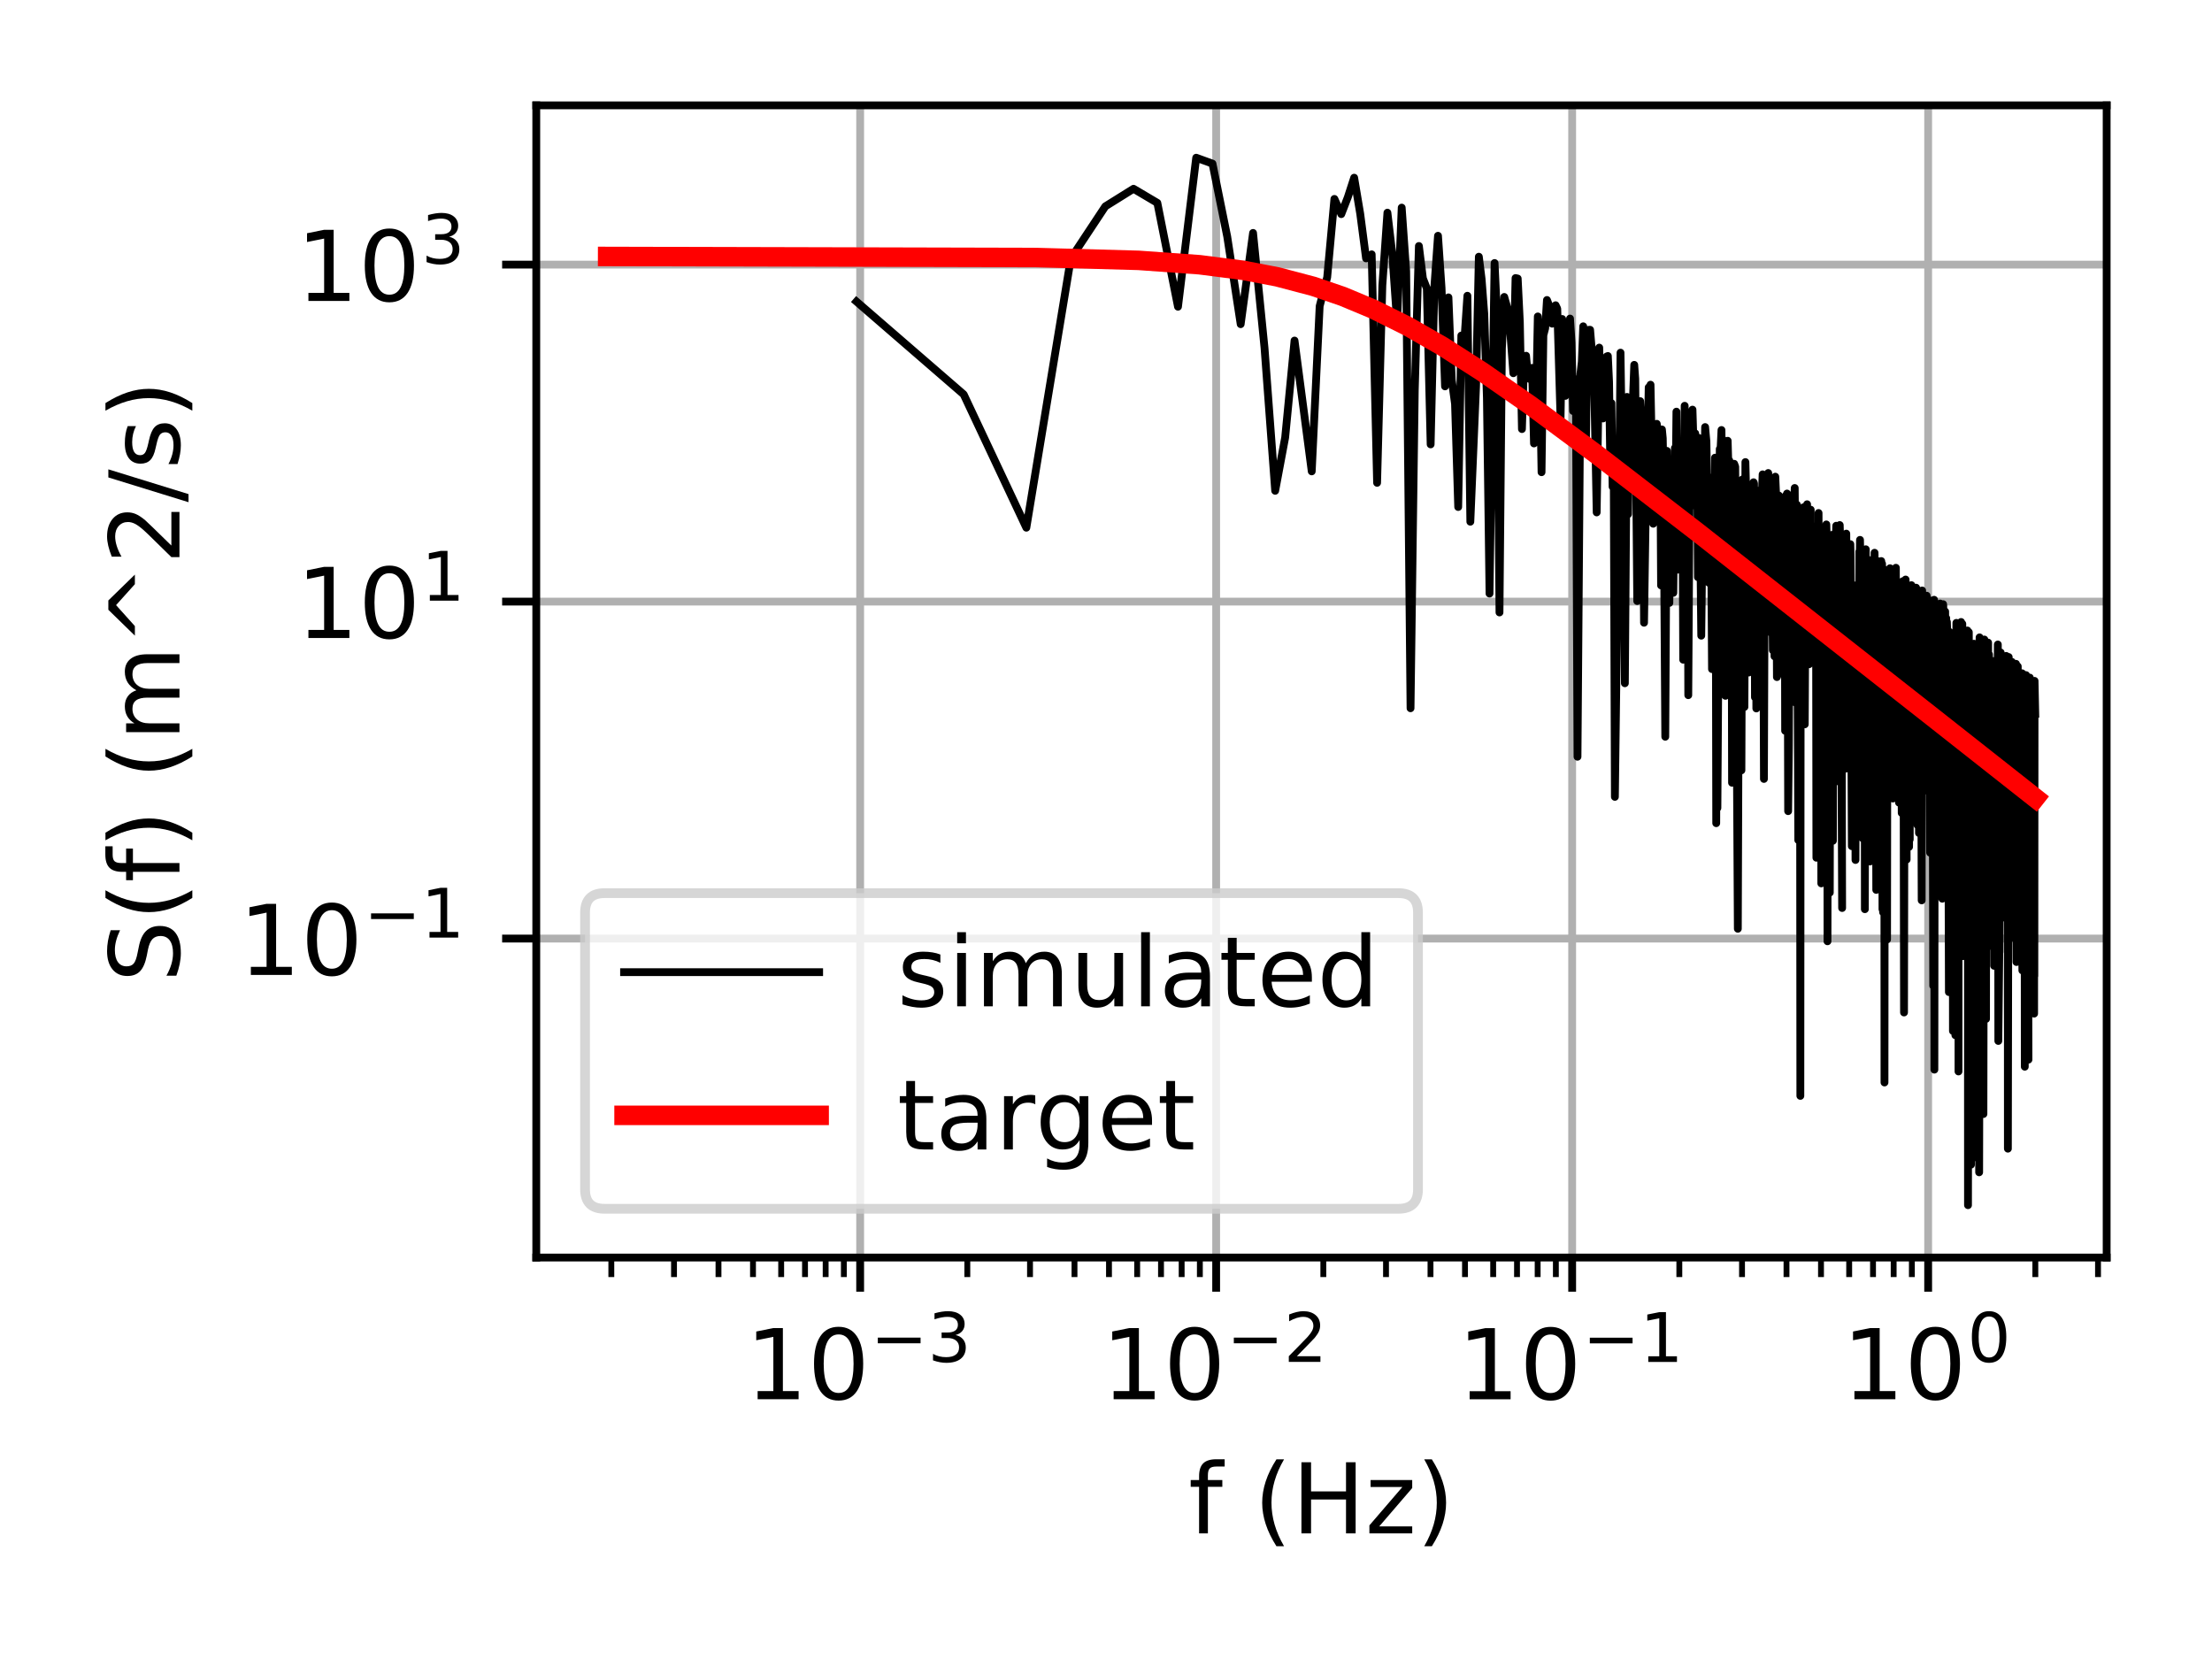 <?xml version="1.0" encoding="utf-8" standalone="no"?>
<!DOCTYPE svg PUBLIC "-//W3C//DTD SVG 1.1//EN"
  "http://www.w3.org/Graphics/SVG/1.1/DTD/svg11.dtd">
<!-- Created with matplotlib (https://matplotlib.org/) -->
<svg height="170.079pt" version="1.1" viewBox="0 0 226.772 170.079" width="226.772pt" xmlns="http://www.w3.org/2000/svg" xmlns:xlink="http://www.w3.org/1999/xlink">
 <defs>
  <style type="text/css">
*{stroke-linecap:butt;stroke-linejoin:round;}
  </style>
 </defs>
 <g id="figure_1">
  <g id="patch_1">
   <path d="M 0 170.079 
L 226.772 170.079 
L 226.772 0 
L 0 0 
z
" style="fill:#ffffff;"/>
  </g>
  <g id="axes_1">
   <g id="patch_2">
    <path d="M 54.978 128.922 
L 215.972 128.922 
L 215.972 10.8 
L 54.978 10.8 
z
" style="fill:#ffffff;"/>
   </g>
   <g id="matplotlib.axis_1">
    <g id="xtick_1">
     <g id="line2d_1">
      <path clip-path="url(#pc2b4d3e531)" d="M 88.182 128.922 
L 88.182 10.8 
" style="fill:none;stroke:#b0b0b0;stroke-linecap:square;stroke-width:0.8;"/>
     </g>
     <g id="line2d_2">
      <defs>
       <path d="M 0 0 
L 0 3.5 
" id="m757c5830c0" style="stroke:#000000;stroke-width:0.8;"/>
      </defs>
      <g>
       <use style="stroke:#000000;stroke-width:0.8;" x="88.182" xlink:href="#m757c5830c0" y="128.922"/>
      </g>
     </g>
     <g id="text_1">
      <!-- $\mathdefault{10^{-3}}$ -->
      <defs>
       <path d="M 12.406 8.297 
L 28.516 8.297 
L 28.516 63.922 
L 10.984 60.406 
L 10.984 69.391 
L 28.422 72.906 
L 38.281 72.906 
L 38.281 8.297 
L 54.391 8.297 
L 54.391 0 
L 12.406 0 
z
" id="DejaVuSans-49"/>
       <path d="M 31.781 66.406 
Q 24.172 66.406 20.328 58.906 
Q 16.5 51.422 16.5 36.375 
Q 16.5 21.391 20.328 13.891 
Q 24.172 6.391 31.781 6.391 
Q 39.453 6.391 43.281 13.891 
Q 47.125 21.391 47.125 36.375 
Q 47.125 51.422 43.281 58.906 
Q 39.453 66.406 31.781 66.406 
z
M 31.781 74.219 
Q 44.047 74.219 50.516 64.516 
Q 56.984 54.828 56.984 36.375 
Q 56.984 17.969 50.516 8.266 
Q 44.047 -1.422 31.781 -1.422 
Q 19.531 -1.422 13.062 8.266 
Q 6.594 17.969 6.594 36.375 
Q 6.594 54.828 13.062 64.516 
Q 19.531 74.219 31.781 74.219 
z
" id="DejaVuSans-48"/>
       <path d="M 10.594 35.5 
L 73.188 35.5 
L 73.188 27.203 
L 10.594 27.203 
z
" id="DejaVuSans-8722"/>
       <path d="M 40.578 39.312 
Q 47.656 37.797 51.625 33 
Q 55.609 28.219 55.609 21.188 
Q 55.609 10.406 48.188 4.484 
Q 40.766 -1.422 27.094 -1.422 
Q 22.516 -1.422 17.656 -0.516 
Q 12.797 0.391 7.625 2.203 
L 7.625 11.719 
Q 11.719 9.328 16.594 8.109 
Q 21.484 6.891 26.812 6.891 
Q 36.078 6.891 40.938 10.547 
Q 45.797 14.203 45.797 21.188 
Q 45.797 27.641 41.281 31.266 
Q 36.766 34.906 28.719 34.906 
L 20.219 34.906 
L 20.219 43.016 
L 29.109 43.016 
Q 36.375 43.016 40.234 45.922 
Q 44.094 48.828 44.094 54.297 
Q 44.094 59.906 40.109 62.906 
Q 36.141 65.922 28.719 65.922 
Q 24.656 65.922 20.016 65.031 
Q 15.375 64.156 9.812 62.312 
L 9.812 71.094 
Q 15.438 72.656 20.344 73.438 
Q 25.25 74.219 29.594 74.219 
Q 40.828 74.219 47.359 69.109 
Q 53.906 64.016 53.906 55.328 
Q 53.906 49.266 50.438 45.094 
Q 46.969 40.922 40.578 39.312 
z
" id="DejaVuSans-51"/>
      </defs>
      <g transform="translate(76.432 143.521)scale(0.1 -0.1)">
       <use transform="translate(0 0.766)" xlink:href="#DejaVuSans-49"/>
       <use transform="translate(63.623 0.766)" xlink:href="#DejaVuSans-48"/>
       <use transform="translate(128.203 39.047)scale(0.7)" xlink:href="#DejaVuSans-8722"/>
       <use transform="translate(186.855 39.047)scale(0.7)" xlink:href="#DejaVuSans-51"/>
      </g>
     </g>
    </g>
    <g id="xtick_2">
     <g id="line2d_3">
      <path clip-path="url(#pc2b4d3e531)" d="M 124.679 128.922 
L 124.679 10.8 
" style="fill:none;stroke:#b0b0b0;stroke-linecap:square;stroke-width:0.8;"/>
     </g>
     <g id="line2d_4">
      <g>
       <use style="stroke:#000000;stroke-width:0.8;" x="124.679" xlink:href="#m757c5830c0" y="128.922"/>
      </g>
     </g>
     <g id="text_2">
      <!-- $\mathdefault{10^{-2}}$ -->
      <defs>
       <path d="M 19.188 8.297 
L 53.609 8.297 
L 53.609 0 
L 7.328 0 
L 7.328 8.297 
Q 12.938 14.109 22.625 23.891 
Q 32.328 33.688 34.812 36.531 
Q 39.547 41.844 41.422 45.531 
Q 43.312 49.219 43.312 52.781 
Q 43.312 58.594 39.234 62.25 
Q 35.156 65.922 28.609 65.922 
Q 23.969 65.922 18.812 64.312 
Q 13.672 62.703 7.812 59.422 
L 7.812 69.391 
Q 13.766 71.781 18.938 73 
Q 24.125 74.219 28.422 74.219 
Q 39.75 74.219 46.484 68.547 
Q 53.219 62.891 53.219 53.422 
Q 53.219 48.922 51.531 44.891 
Q 49.859 40.875 45.406 35.406 
Q 44.188 33.984 37.641 27.219 
Q 31.109 20.453 19.188 8.297 
z
" id="DejaVuSans-50"/>
      </defs>
      <g transform="translate(112.929 143.521)scale(0.1 -0.1)">
       <use transform="translate(0 0.766)" xlink:href="#DejaVuSans-49"/>
       <use transform="translate(63.623 0.766)" xlink:href="#DejaVuSans-48"/>
       <use transform="translate(128.203 39.047)scale(0.7)" xlink:href="#DejaVuSans-8722"/>
       <use transform="translate(186.855 39.047)scale(0.7)" xlink:href="#DejaVuSans-50"/>
      </g>
     </g>
    </g>
    <g id="xtick_3">
     <g id="line2d_5">
      <path clip-path="url(#pc2b4d3e531)" d="M 161.176 128.922 
L 161.176 10.8 
" style="fill:none;stroke:#b0b0b0;stroke-linecap:square;stroke-width:0.8;"/>
     </g>
     <g id="line2d_6">
      <g>
       <use style="stroke:#000000;stroke-width:0.8;" x="161.176" xlink:href="#m757c5830c0" y="128.922"/>
      </g>
     </g>
     <g id="text_3">
      <!-- $\mathdefault{10^{-1}}$ -->
      <g transform="translate(149.426 143.521)scale(0.1 -0.1)">
       <use transform="translate(0 0.684)" xlink:href="#DejaVuSans-49"/>
       <use transform="translate(63.623 0.684)" xlink:href="#DejaVuSans-48"/>
       <use transform="translate(128.203 38.966)scale(0.7)" xlink:href="#DejaVuSans-8722"/>
       <use transform="translate(186.855 38.966)scale(0.7)" xlink:href="#DejaVuSans-49"/>
      </g>
     </g>
    </g>
    <g id="xtick_4">
     <g id="line2d_7">
      <path clip-path="url(#pc2b4d3e531)" d="M 197.673 128.922 
L 197.673 10.8 
" style="fill:none;stroke:#b0b0b0;stroke-linecap:square;stroke-width:0.8;"/>
     </g>
     <g id="line2d_8">
      <g>
       <use style="stroke:#000000;stroke-width:0.8;" x="197.673" xlink:href="#m757c5830c0" y="128.922"/>
      </g>
     </g>
     <g id="text_4">
      <!-- $\mathdefault{10^{0}}$ -->
      <g transform="translate(188.873 143.521)scale(0.1 -0.1)">
       <use transform="translate(0 0.766)" xlink:href="#DejaVuSans-49"/>
       <use transform="translate(63.623 0.766)" xlink:href="#DejaVuSans-48"/>
       <use transform="translate(128.203 39.047)scale(0.7)" xlink:href="#DejaVuSans-48"/>
      </g>
     </g>
    </g>
    <g id="xtick_5">
     <g id="line2d_9">
      <defs>
       <path d="M 0 0 
L 0 2 
" id="m6e5ae8fbff" style="stroke:#000000;stroke-width:0.6;"/>
      </defs>
      <g>
       <use style="stroke:#000000;stroke-width:0.6;" x="62.672" xlink:href="#m6e5ae8fbff" y="128.922"/>
      </g>
     </g>
    </g>
    <g id="xtick_6">
     <g id="line2d_10">
      <g>
       <use style="stroke:#000000;stroke-width:0.6;" x="69.099" xlink:href="#m6e5ae8fbff" y="128.922"/>
      </g>
     </g>
    </g>
    <g id="xtick_7">
     <g id="line2d_11">
      <g>
       <use style="stroke:#000000;stroke-width:0.6;" x="73.659" xlink:href="#m6e5ae8fbff" y="128.922"/>
      </g>
     </g>
    </g>
    <g id="xtick_8">
     <g id="line2d_12">
      <g>
       <use style="stroke:#000000;stroke-width:0.6;" x="77.196" xlink:href="#m6e5ae8fbff" y="128.922"/>
      </g>
     </g>
    </g>
    <g id="xtick_9">
     <g id="line2d_13">
      <g>
       <use style="stroke:#000000;stroke-width:0.6;" x="80.085" xlink:href="#m6e5ae8fbff" y="128.922"/>
      </g>
     </g>
    </g>
    <g id="xtick_10">
     <g id="line2d_14">
      <g>
       <use style="stroke:#000000;stroke-width:0.6;" x="82.529" xlink:href="#m6e5ae8fbff" y="128.922"/>
      </g>
     </g>
    </g>
    <g id="xtick_11">
     <g id="line2d_15">
      <g>
       <use style="stroke:#000000;stroke-width:0.6;" x="84.645" xlink:href="#m6e5ae8fbff" y="128.922"/>
      </g>
     </g>
    </g>
    <g id="xtick_12">
     <g id="line2d_16">
      <g>
       <use style="stroke:#000000;stroke-width:0.6;" x="86.512" xlink:href="#m6e5ae8fbff" y="128.922"/>
      </g>
     </g>
    </g>
    <g id="xtick_13">
     <g id="line2d_17">
      <g>
       <use style="stroke:#000000;stroke-width:0.6;" x="99.169" xlink:href="#m6e5ae8fbff" y="128.922"/>
      </g>
     </g>
    </g>
    <g id="xtick_14">
     <g id="line2d_18">
      <g>
       <use style="stroke:#000000;stroke-width:0.6;" x="105.596" xlink:href="#m6e5ae8fbff" y="128.922"/>
      </g>
     </g>
    </g>
    <g id="xtick_15">
     <g id="line2d_19">
      <g>
       <use style="stroke:#000000;stroke-width:0.6;" x="110.156" xlink:href="#m6e5ae8fbff" y="128.922"/>
      </g>
     </g>
    </g>
    <g id="xtick_16">
     <g id="line2d_20">
      <g>
       <use style="stroke:#000000;stroke-width:0.6;" x="113.693" xlink:href="#m6e5ae8fbff" y="128.922"/>
      </g>
     </g>
    </g>
    <g id="xtick_17">
     <g id="line2d_21">
      <g>
       <use style="stroke:#000000;stroke-width:0.6;" x="116.582" xlink:href="#m6e5ae8fbff" y="128.922"/>
      </g>
     </g>
    </g>
    <g id="xtick_18">
     <g id="line2d_22">
      <g>
       <use style="stroke:#000000;stroke-width:0.6;" x="119.026" xlink:href="#m6e5ae8fbff" y="128.922"/>
      </g>
     </g>
    </g>
    <g id="xtick_19">
     <g id="line2d_23">
      <g>
       <use style="stroke:#000000;stroke-width:0.6;" x="121.142" xlink:href="#m6e5ae8fbff" y="128.922"/>
      </g>
     </g>
    </g>
    <g id="xtick_20">
     <g id="line2d_24">
      <g>
       <use style="stroke:#000000;stroke-width:0.6;" x="123.009" xlink:href="#m6e5ae8fbff" y="128.922"/>
      </g>
     </g>
    </g>
    <g id="xtick_21">
     <g id="line2d_25">
      <g>
       <use style="stroke:#000000;stroke-width:0.6;" x="135.666" xlink:href="#m6e5ae8fbff" y="128.922"/>
      </g>
     </g>
    </g>
    <g id="xtick_22">
     <g id="line2d_26">
      <g>
       <use style="stroke:#000000;stroke-width:0.6;" x="142.093" xlink:href="#m6e5ae8fbff" y="128.922"/>
      </g>
     </g>
    </g>
    <g id="xtick_23">
     <g id="line2d_27">
      <g>
       <use style="stroke:#000000;stroke-width:0.6;" x="146.653" xlink:href="#m6e5ae8fbff" y="128.922"/>
      </g>
     </g>
    </g>
    <g id="xtick_24">
     <g id="line2d_28">
      <g>
       <use style="stroke:#000000;stroke-width:0.6;" x="150.19" xlink:href="#m6e5ae8fbff" y="128.922"/>
      </g>
     </g>
    </g>
    <g id="xtick_25">
     <g id="line2d_29">
      <g>
       <use style="stroke:#000000;stroke-width:0.6;" x="153.079" xlink:href="#m6e5ae8fbff" y="128.922"/>
      </g>
     </g>
    </g>
    <g id="xtick_26">
     <g id="line2d_30">
      <g>
       <use style="stroke:#000000;stroke-width:0.6;" x="155.523" xlink:href="#m6e5ae8fbff" y="128.922"/>
      </g>
     </g>
    </g>
    <g id="xtick_27">
     <g id="line2d_31">
      <g>
       <use style="stroke:#000000;stroke-width:0.6;" x="157.639" xlink:href="#m6e5ae8fbff" y="128.922"/>
      </g>
     </g>
    </g>
    <g id="xtick_28">
     <g id="line2d_32">
      <g>
       <use style="stroke:#000000;stroke-width:0.6;" x="159.506" xlink:href="#m6e5ae8fbff" y="128.922"/>
      </g>
     </g>
    </g>
    <g id="xtick_29">
     <g id="line2d_33">
      <g>
       <use style="stroke:#000000;stroke-width:0.6;" x="172.163" xlink:href="#m6e5ae8fbff" y="128.922"/>
      </g>
     </g>
    </g>
    <g id="xtick_30">
     <g id="line2d_34">
      <g>
       <use style="stroke:#000000;stroke-width:0.6;" x="178.59" xlink:href="#m6e5ae8fbff" y="128.922"/>
      </g>
     </g>
    </g>
    <g id="xtick_31">
     <g id="line2d_35">
      <g>
       <use style="stroke:#000000;stroke-width:0.6;" x="183.15" xlink:href="#m6e5ae8fbff" y="128.922"/>
      </g>
     </g>
    </g>
    <g id="xtick_32">
     <g id="line2d_36">
      <g>
       <use style="stroke:#000000;stroke-width:0.6;" x="186.687" xlink:href="#m6e5ae8fbff" y="128.922"/>
      </g>
     </g>
    </g>
    <g id="xtick_33">
     <g id="line2d_37">
      <g>
       <use style="stroke:#000000;stroke-width:0.6;" x="189.576" xlink:href="#m6e5ae8fbff" y="128.922"/>
      </g>
     </g>
    </g>
    <g id="xtick_34">
     <g id="line2d_38">
      <g>
       <use style="stroke:#000000;stroke-width:0.6;" x="192.02" xlink:href="#m6e5ae8fbff" y="128.922"/>
      </g>
     </g>
    </g>
    <g id="xtick_35">
     <g id="line2d_39">
      <g>
       <use style="stroke:#000000;stroke-width:0.6;" x="194.136" xlink:href="#m6e5ae8fbff" y="128.922"/>
      </g>
     </g>
    </g>
    <g id="xtick_36">
     <g id="line2d_40">
      <g>
       <use style="stroke:#000000;stroke-width:0.6;" x="196.003" xlink:href="#m6e5ae8fbff" y="128.922"/>
      </g>
     </g>
    </g>
    <g id="xtick_37">
     <g id="line2d_41">
      <g>
       <use style="stroke:#000000;stroke-width:0.6;" x="208.66" xlink:href="#m6e5ae8fbff" y="128.922"/>
      </g>
     </g>
    </g>
    <g id="xtick_38">
     <g id="line2d_42">
      <g>
       <use style="stroke:#000000;stroke-width:0.6;" x="215.087" xlink:href="#m6e5ae8fbff" y="128.922"/>
      </g>
     </g>
    </g>
    <g id="text_5">
     <!-- f (Hz) -->
     <defs>
      <path d="M 37.109 75.984 
L 37.109 68.5 
L 28.516 68.5 
Q 23.688 68.5 21.797 66.547 
Q 19.922 64.594 19.922 59.516 
L 19.922 54.688 
L 34.719 54.688 
L 34.719 47.703 
L 19.922 47.703 
L 19.922 0 
L 10.891 0 
L 10.891 47.703 
L 2.297 47.703 
L 2.297 54.688 
L 10.891 54.688 
L 10.891 58.5 
Q 10.891 67.625 15.141 71.797 
Q 19.391 75.984 28.609 75.984 
z
" id="DejaVuSans-102"/>
      <path id="DejaVuSans-32"/>
      <path d="M 31 75.875 
Q 24.469 64.656 21.281 53.656 
Q 18.109 42.672 18.109 31.391 
Q 18.109 20.125 21.312 9.062 
Q 24.516 -2 31 -13.188 
L 23.188 -13.188 
Q 15.875 -1.703 12.234 9.375 
Q 8.594 20.453 8.594 31.391 
Q 8.594 42.281 12.203 53.312 
Q 15.828 64.359 23.188 75.875 
z
" id="DejaVuSans-40"/>
      <path d="M 9.812 72.906 
L 19.672 72.906 
L 19.672 43.016 
L 55.516 43.016 
L 55.516 72.906 
L 65.375 72.906 
L 65.375 0 
L 55.516 0 
L 55.516 34.719 
L 19.672 34.719 
L 19.672 0 
L 9.812 0 
z
" id="DejaVuSans-72"/>
      <path d="M 5.516 54.688 
L 48.188 54.688 
L 48.188 46.484 
L 14.406 7.172 
L 48.188 7.172 
L 48.188 0 
L 4.297 0 
L 4.297 8.203 
L 38.094 47.516 
L 5.516 47.516 
z
" id="DejaVuSans-122"/>
      <path d="M 8.016 75.875 
L 15.828 75.875 
Q 23.141 64.359 26.781 53.312 
Q 30.422 42.281 30.422 31.391 
Q 30.422 20.453 26.781 9.375 
Q 23.141 -1.703 15.828 -13.188 
L 8.016 -13.188 
Q 14.5 -2 17.703 9.062 
Q 20.906 20.125 20.906 31.391 
Q 20.906 42.672 17.703 53.656 
Q 14.5 64.656 8.016 75.875 
z
" id="DejaVuSans-41"/>
     </defs>
     <g transform="translate(121.84 157.199)scale(0.1 -0.1)">
      <use xlink:href="#DejaVuSans-102"/>
      <use x="35.205" xlink:href="#DejaVuSans-32"/>
      <use x="66.992" xlink:href="#DejaVuSans-40"/>
      <use x="106.006" xlink:href="#DejaVuSans-72"/>
      <use x="181.201" xlink:href="#DejaVuSans-122"/>
      <use x="233.691" xlink:href="#DejaVuSans-41"/>
     </g>
    </g>
   </g>
   <g id="matplotlib.axis_2">
    <g id="ytick_1">
     <g id="line2d_43">
      <path clip-path="url(#pc2b4d3e531)" d="M 54.978 96.22 
L 215.972 96.22 
" style="fill:none;stroke:#b0b0b0;stroke-linecap:square;stroke-width:0.8;"/>
     </g>
     <g id="line2d_44">
      <defs>
       <path d="M 0 0 
L -3.5 0 
" id="m19df0f0826" style="stroke:#000000;stroke-width:0.8;"/>
      </defs>
      <g>
       <use style="stroke:#000000;stroke-width:0.8;" x="54.978" xlink:href="#m19df0f0826" y="96.22"/>
      </g>
     </g>
     <g id="text_6">
      <!-- $\mathdefault{10^{-1}}$ -->
      <g transform="translate(24.478 100.02)scale(0.1 -0.1)">
       <use transform="translate(0 0.684)" xlink:href="#DejaVuSans-49"/>
       <use transform="translate(63.623 0.684)" xlink:href="#DejaVuSans-48"/>
       <use transform="translate(128.203 38.966)scale(0.7)" xlink:href="#DejaVuSans-8722"/>
       <use transform="translate(186.855 38.966)scale(0.7)" xlink:href="#DejaVuSans-49"/>
      </g>
     </g>
    </g>
    <g id="ytick_2">
     <g id="line2d_45">
      <path clip-path="url(#pc2b4d3e531)" d="M 54.978 61.675 
L 215.972 61.675 
" style="fill:none;stroke:#b0b0b0;stroke-linecap:square;stroke-width:0.8;"/>
     </g>
     <g id="line2d_46">
      <g>
       <use style="stroke:#000000;stroke-width:0.8;" x="54.978" xlink:href="#m19df0f0826" y="61.675"/>
      </g>
     </g>
     <g id="text_7">
      <!-- $\mathdefault{10^{1}}$ -->
      <g transform="translate(30.378 65.474)scale(0.1 -0.1)">
       <use transform="translate(0 0.684)" xlink:href="#DejaVuSans-49"/>
       <use transform="translate(63.623 0.684)" xlink:href="#DejaVuSans-48"/>
       <use transform="translate(128.203 38.966)scale(0.7)" xlink:href="#DejaVuSans-49"/>
      </g>
     </g>
    </g>
    <g id="ytick_3">
     <g id="line2d_47">
      <path clip-path="url(#pc2b4d3e531)" d="M 54.978 27.129 
L 215.972 27.129 
" style="fill:none;stroke:#b0b0b0;stroke-linecap:square;stroke-width:0.8;"/>
     </g>
     <g id="line2d_48">
      <g>
       <use style="stroke:#000000;stroke-width:0.8;" x="54.978" xlink:href="#m19df0f0826" y="27.129"/>
      </g>
     </g>
     <g id="text_8">
      <!-- $\mathdefault{10^{3}}$ -->
      <g transform="translate(30.378 30.928)scale(0.1 -0.1)">
       <use transform="translate(0 0.766)" xlink:href="#DejaVuSans-49"/>
       <use transform="translate(63.623 0.766)" xlink:href="#DejaVuSans-48"/>
       <use transform="translate(128.203 39.047)scale(0.7)" xlink:href="#DejaVuSans-51"/>
      </g>
     </g>
    </g>
    <g id="text_9">
     <!-- S(f) (m^2/s) -->
     <defs>
      <path d="M 53.516 70.516 
L 53.516 60.891 
Q 47.906 63.578 42.922 64.891 
Q 37.938 66.219 33.297 66.219 
Q 25.25 66.219 20.875 63.094 
Q 16.5 59.969 16.5 54.203 
Q 16.5 49.359 19.406 46.891 
Q 22.312 44.438 30.422 42.922 
L 36.375 41.703 
Q 47.406 39.594 52.656 34.297 
Q 57.906 29 57.906 20.125 
Q 57.906 9.516 50.797 4.047 
Q 43.703 -1.422 29.984 -1.422 
Q 24.812 -1.422 18.969 -0.25 
Q 13.141 0.922 6.891 3.219 
L 6.891 13.375 
Q 12.891 10.016 18.656 8.297 
Q 24.422 6.594 29.984 6.594 
Q 38.422 6.594 43.016 9.906 
Q 47.609 13.234 47.609 19.391 
Q 47.609 24.75 44.312 27.781 
Q 41.016 30.812 33.5 32.328 
L 27.484 33.5 
Q 16.453 35.688 11.516 40.375 
Q 6.594 45.062 6.594 53.422 
Q 6.594 63.094 13.406 68.656 
Q 20.219 74.219 32.172 74.219 
Q 37.312 74.219 42.625 73.281 
Q 47.953 72.359 53.516 70.516 
z
" id="DejaVuSans-83"/>
      <path d="M 52 44.188 
Q 55.375 50.25 60.062 53.125 
Q 64.75 56 71.094 56 
Q 79.641 56 84.281 50.016 
Q 88.922 44.047 88.922 33.016 
L 88.922 0 
L 79.891 0 
L 79.891 32.719 
Q 79.891 40.578 77.094 44.375 
Q 74.312 48.188 68.609 48.188 
Q 61.625 48.188 57.562 43.547 
Q 53.516 38.922 53.516 30.906 
L 53.516 0 
L 44.484 0 
L 44.484 32.719 
Q 44.484 40.625 41.703 44.406 
Q 38.922 48.188 33.109 48.188 
Q 26.219 48.188 22.156 43.531 
Q 18.109 38.875 18.109 30.906 
L 18.109 0 
L 9.078 0 
L 9.078 54.688 
L 18.109 54.688 
L 18.109 46.188 
Q 21.188 51.219 25.484 53.609 
Q 29.781 56 35.688 56 
Q 41.656 56 45.828 52.969 
Q 50 49.953 52 44.188 
z
" id="DejaVuSans-109"/>
      <path d="M 46.688 72.906 
L 73.188 45.703 
L 63.375 45.703 
L 41.891 64.984 
L 20.406 45.703 
L 10.594 45.703 
L 37.109 72.906 
z
" id="DejaVuSans-94"/>
      <path d="M 25.391 72.906 
L 33.688 72.906 
L 8.297 -9.281 
L 0 -9.281 
z
" id="DejaVuSans-47"/>
      <path d="M 44.281 53.078 
L 44.281 44.578 
Q 40.484 46.531 36.375 47.5 
Q 32.281 48.484 27.875 48.484 
Q 21.188 48.484 17.844 46.438 
Q 14.5 44.391 14.5 40.281 
Q 14.5 37.156 16.891 35.375 
Q 19.281 33.594 26.516 31.984 
L 29.594 31.297 
Q 39.156 29.25 43.188 25.516 
Q 47.219 21.781 47.219 15.094 
Q 47.219 7.469 41.188 3.016 
Q 35.156 -1.422 24.609 -1.422 
Q 20.219 -1.422 15.453 -0.562 
Q 10.688 0.297 5.422 2 
L 5.422 11.281 
Q 10.406 8.688 15.234 7.391 
Q 20.062 6.109 24.812 6.109 
Q 31.156 6.109 34.562 8.281 
Q 37.984 10.453 37.984 14.406 
Q 37.984 18.062 35.516 20.016 
Q 33.062 21.969 24.703 23.781 
L 21.578 24.516 
Q 13.234 26.266 9.516 29.906 
Q 5.812 33.547 5.812 39.891 
Q 5.812 47.609 11.281 51.797 
Q 16.75 56 26.812 56 
Q 31.781 56 36.172 55.266 
Q 40.578 54.547 44.281 53.078 
z
" id="DejaVuSans-115"/>
     </defs>
     <g transform="translate(18.398 100.718)rotate(-90)scale(0.1 -0.1)">
      <use xlink:href="#DejaVuSans-83"/>
      <use x="63.477" xlink:href="#DejaVuSans-40"/>
      <use x="102.49" xlink:href="#DejaVuSans-102"/>
      <use x="137.695" xlink:href="#DejaVuSans-41"/>
      <use x="176.709" xlink:href="#DejaVuSans-32"/>
      <use x="208.496" xlink:href="#DejaVuSans-40"/>
      <use x="247.51" xlink:href="#DejaVuSans-109"/>
      <use x="344.922" xlink:href="#DejaVuSans-94"/>
      <use x="428.711" xlink:href="#DejaVuSans-50"/>
      <use x="492.334" xlink:href="#DejaVuSans-47"/>
      <use x="526.025" xlink:href="#DejaVuSans-115"/>
      <use x="578.125" xlink:href="#DejaVuSans-41"/>
     </g>
    </g>
   </g>
   <g id="line2d_49">
    <path clip-path="url(#pc2b4d3e531)" d="M 87.806 30.916 
L 98.793 40.43 
L 105.22 54.099 
L 109.78 26.501 
L 113.317 21.156 
L 116.207 19.353 
L 118.65 20.798 
L 120.766 31.444 
L 122.633 16.169 
L 124.303 16.774 
L 125.814 24.257 
L 127.193 33.234 
L 128.462 23.879 
L 129.637 35.667 
L 130.73 50.316 
L 131.753 44.856 
L 132.714 34.914 
L 134.477 48.324 
L 135.29 31.384 
L 136.063 28.425 
L 136.801 20.394 
L 137.505 21.953 
L 138.18 20.213 
L 138.827 18.217 
L 139.449 21.916 
L 140.047 26.491 
L 140.623 26.074 
L 141.179 49.498 
L 141.717 29.262 
L 142.237 21.802 
L 142.74 26.054 
L 143.228 33.039 
L 143.701 21.285 
L 144.16 27.806 
L 144.607 72.61 
L 145.041 40.008 
L 145.464 25.219 
L 145.875 28.541 
L 146.277 29.569 
L 146.668 45.557 
L 147.05 29.382 
L 147.423 24.171 
L 147.787 29.524 
L 148.144 39.61 
L 148.492 30.487 
L 148.833 38.948 
L 149.167 41.397 
L 149.493 51.977 
L 149.814 34.4 
L 150.128 34.849 
L 150.435 30.319 
L 150.737 53.486 
L 151.324 39.601 
L 151.61 26.318 
L 151.891 28.583 
L 152.166 32.166 
L 152.437 40.81 
L 152.704 60.853 
L 153.223 26.964 
L 153.477 32.42 
L 153.726 62.787 
L 153.972 35.746 
L 154.214 30.442 
L 154.687 32.118 
L 155.147 38.264 
L 155.372 28.507 
L 155.593 28.554 
L 155.812 33 
L 156.028 43.987 
L 156.24 37.086 
L 156.45 36.47 
L 156.658 38.78 
L 156.862 38.871 
L 157.064 37.716 
L 157.263 45.461 
L 157.46 42.188 
L 157.655 32.443 
L 157.847 37.299 
L 158.037 48.41 
L 158.224 34.364 
L 158.41 33.652 
L 158.593 30.756 
L 158.774 31.217 
L 158.953 33.05 
L 159.13 33.184 
L 159.305 32.729 
L 159.479 31.293 
L 159.65 31.65 
L 159.987 42.963 
L 160.153 32.702 
L 160.318 34.983 
L 160.48 40.587 
L 160.641 38.806 
L 160.958 32.659 
L 161.114 35.125 
L 161.269 42.138 
L 161.422 38.843 
L 161.574 42.014 
L 161.724 77.58 
L 162.02 38.378 
L 162.166 37.086 
L 162.311 33.452 
L 162.454 37.399 
L 162.597 44.82 
L 162.738 34.544 
L 162.877 33.815 
L 163.016 33.811 
L 163.424 38.689 
L 163.69 52.531 
L 163.952 35.638 
L 164.082 41.802 
L 164.337 42.899 
L 164.464 38.203 
L 164.589 40.537 
L 164.713 36.548 
L 164.837 36.496 
L 164.959 39.14 
L 165.08 47.324 
L 165.201 41.324 
L 165.321 49.898 
L 165.439 47.95 
L 165.557 81.692 
L 165.79 63.286 
L 165.906 58.896 
L 166.134 36.154 
L 166.358 51.268 
L 166.47 42.623 
L 166.58 70.047 
L 166.799 40.691 
L 166.907 52.713 
L 167.014 43.186 
L 167.121 47.062 
L 167.227 46.604 
L 167.437 40.165 
L 167.541 37.405 
L 167.644 38.832 
L 167.849 61.619 
L 168.151 41.125 
L 168.25 42.904 
L 168.349 42.539 
L 168.447 49.083 
L 168.545 63.842 
L 168.738 51.078 
L 168.834 49.972 
L 169.023 39.711 
L 169.118 39.897 
L 169.211 39.439 
L 169.488 53.692 
L 169.58 44.021 
L 169.671 44.579 
L 169.761 49.222 
L 169.851 43.451 
L 169.94 44.064 
L 170.117 50.598 
L 170.205 45.706 
L 170.292 60.016 
L 170.379 44.029 
L 170.465 44.92 
L 170.551 49.659 
L 170.722 75.529 
L 170.89 46.225 
L 171.14 61.811 
L 171.222 51.994 
L 171.304 53.496 
L 171.386 50.475 
L 171.467 51.273 
L 171.547 60.78 
L 171.708 45.932 
L 171.787 49.801 
L 171.866 42.202 
L 172.023 58.397 
L 172.101 57.758 
L 172.178 54.52 
L 172.256 46.338 
L 172.409 57.009 
L 172.485 49.785 
L 172.56 67.632 
L 172.711 41.601 
L 172.859 51.153 
L 172.933 46.4 
L 173.007 47.274 
L 173.08 71.269 
L 173.226 48.617 
L 173.37 47.685 
L 173.512 41.996 
L 173.583 44.309 
L 173.654 51.81 
L 173.794 44.432 
L 173.864 51.393 
L 173.933 48.315 
L 174.002 48.854 
L 174.071 59.174 
L 174.14 44.887 
L 174.208 45.913 
L 174.411 65.169 
L 174.611 48.462 
L 174.677 51.484 
L 174.808 43.782 
L 174.939 45.238 
L 175.197 59.748 
L 175.26 48.942 
L 175.324 54.087 
L 175.387 49.348 
L 175.513 68.596 
L 175.576 62.691 
L 175.7 50.142 
L 175.762 62.487 
L 175.823 46.921 
L 175.885 51.056 
L 175.946 84.392 
L 176.006 68.508 
L 176.067 82.835 
L 176.307 46.03 
L 176.367 46.539 
L 176.485 44.085 
L 176.602 56.023 
L 176.661 45.101 
L 176.719 46.445 
L 176.777 47.86 
L 176.892 71.334 
L 176.95 67.363 
L 177.12 45.187 
L 177.233 49.294 
L 177.289 47.212 
L 177.345 48.729 
L 177.401 59.736 
L 177.456 53.163 
L 177.512 51.856 
L 177.567 80.246 
L 177.622 54.541 
L 177.676 53.776 
L 177.731 55.022 
L 177.785 47.547 
L 177.894 47.843 
L 178.161 95.217 
L 178.214 79.873 
L 178.372 49.475 
L 178.424 50.133 
L 178.528 78.976 
L 178.579 64.517 
L 178.631 49.148 
L 178.734 49.593 
L 178.785 52.63 
L 178.836 72.481 
L 178.886 61.637 
L 178.937 47.372 
L 178.987 49.319 
L 179.037 64.75 
L 179.088 62.795 
L 179.237 52.249 
L 179.286 68.943 
L 179.336 60.818 
L 179.385 57.756 
L 179.434 63.911 
L 179.483 61.242 
L 179.531 60.331 
L 179.58 63.01 
L 179.628 52.878 
L 179.725 55.185 
L 179.773 49.439 
L 179.82 49.546 
L 179.868 53.296 
L 179.916 71.483 
L 179.963 61.664 
L 180.01 52.99 
L 180.057 72.63 
L 180.104 52.673 
L 180.151 54.072 
L 180.198 60.929 
L 180.244 55.297 
L 180.291 50.306 
L 180.383 52.225 
L 180.475 50.534 
L 180.521 53.041 
L 180.566 52.603 
L 180.702 48.63 
L 180.748 55.03 
L 180.837 79.856 
L 180.927 54.044 
L 180.971 57.516 
L 181.06 50.617 
L 181.104 52.585 
L 181.148 52.684 
L 181.235 60.823 
L 181.279 48.493 
L 181.366 51.588 
L 181.409 49.679 
L 181.452 51.324 
L 181.538 64.837 
L 181.581 49.393 
L 181.623 52.581 
L 181.751 66.663 
L 181.793 53.305 
L 181.877 53.536 
L 181.919 67.284 
L 181.961 52.304 
L 182.002 48.868 
L 182.085 50.715 
L 182.168 69.413 
L 182.209 59.879 
L 182.25 50.776 
L 182.291 50.966 
L 182.332 57.351 
L 182.372 50.802 
L 182.413 52.762 
L 182.534 60.966 
L 182.574 60.698 
L 182.614 56.643 
L 182.654 68.428 
L 182.694 53.954 
L 182.734 65.166 
L 182.813 53.493 
L 182.853 58.843 
L 182.892 69.195 
L 182.931 63.903 
L 182.971 56.293 
L 183.01 74.919 
L 183.049 61.5 
L 183.088 50.804 
L 183.126 55.925 
L 183.165 66.337 
L 183.204 50.599 
L 183.242 53.114 
L 183.319 83.157 
L 183.395 76.384 
L 183.509 50.799 
L 183.547 57.16 
L 183.585 66.926 
L 183.622 52.742 
L 183.697 54.32 
L 183.809 64.155 
L 183.846 53.052 
L 183.883 56.166 
L 183.92 65.103 
L 183.957 50.904 
L 183.994 50.028 
L 184.03 54.183 
L 184.067 72.028 
L 184.14 60.201 
L 184.212 51.737 
L 184.248 59.924 
L 184.356 86.122 
L 184.32 56.646 
L 184.392 75.217 
L 184.499 55.577 
L 184.535 65.839 
L 184.57 112.349 
L 184.605 63.514 
L 184.641 52.745 
L 184.711 57.34 
L 184.746 71.932 
L 184.781 60.018 
L 184.885 52.007 
L 185.023 74.258 
L 185.058 67.744 
L 185.092 52.136 
L 185.16 65.61 
L 185.262 51.696 
L 185.296 54.233 
L 185.364 52.627 
L 185.431 64.757 
L 185.464 68.098 
L 185.531 67.526 
L 185.631 52.253 
L 185.597 67.933 
L 185.697 59.811 
L 185.73 60.568 
L 185.795 53.899 
L 185.861 56.675 
L 185.893 57.462 
L 185.926 64.886 
L 185.99 55.063 
L 186.055 54.108 
L 186.119 60.434 
L 186.151 57.45 
L 186.183 64.17 
L 186.215 87.932 
L 186.279 57.774 
L 186.342 84.241 
L 186.374 70.159 
L 186.437 52.591 
L 186.468 59.13 
L 186.5 69.286 
L 186.562 68.18 
L 186.625 55.092 
L 186.687 59.123 
L 186.717 90.564 
L 186.779 64.023 
L 186.81 57.557 
L 186.841 66.785 
L 186.902 58.442 
L 186.932 57.49 
L 186.963 61.819 
L 187.024 55.322 
L 187.084 59.59 
L 187.144 58.828 
L 187.174 66.441 
L 187.234 53.765 
L 187.294 55.814 
L 187.324 61.18 
L 187.353 96.5 
L 187.413 58.883 
L 187.442 73.598 
L 187.56 61.879 
L 187.589 91.511 
L 187.647 61.407 
L 187.677 68.451 
L 187.821 54.834 
L 187.879 62.055 
L 187.908 86.198 
L 187.965 60.129 
L 187.993 76.311 
L 188.107 56.441 
L 188.135 58.088 
L 188.163 74.885 
L 188.22 54.822 
L 188.248 53.898 
L 188.276 53.96 
L 188.415 80.096 
L 188.443 74.806 
L 188.498 54.436 
L 188.581 58.425 
L 188.608 53.828 
L 188.69 56.671 
L 188.853 93.088 
L 188.772 54.75 
L 188.88 79.058 
L 189.068 56.446 
L 189.095 61.734 
L 189.121 71.437 
L 189.174 57.978 
L 189.201 69.748 
L 189.28 54.708 
L 189.306 59.253 
L 189.332 78.779 
L 189.41 61.252 
L 189.463 71.149 
L 189.514 59.488 
L 189.54 69.144 
L 189.566 71.06 
L 189.695 55.787 
L 189.72 56.892 
L 189.848 86.75 
L 189.898 71.133 
L 189.923 62.023 
L 189.949 72.923 
L 189.999 71.321 
L 190.049 77.36 
L 190.174 60.015 
L 190.223 88.164 
L 190.273 70.376 
L 190.347 60.42 
L 190.322 81.826 
L 190.371 61.949 
L 190.396 75.481 
L 190.469 62.476 
L 190.542 76.823 
L 190.566 60.182 
L 190.591 62.917 
L 190.615 56.547 
L 190.639 56.657 
L 190.663 56.665 
L 190.687 55.348 
L 190.735 58.064 
L 190.783 79.41 
L 190.831 74.311 
L 190.878 56.954 
L 190.926 81.106 
L 190.95 67.142 
L 190.973 85.951 
L 191.02 57.922 
L 191.044 67.904 
L 191.091 70.901 
L 191.138 57.414 
L 191.161 64.936 
L 191.184 93.21 
L 191.254 58.886 
L 191.277 56.311 
L 191.301 61.441 
L 191.324 75.57 
L 191.393 66.426 
L 191.462 61.509 
L 191.553 75.176 
L 191.576 64.704 
L 191.599 57.408 
L 191.644 60.618 
L 191.712 88.319 
L 191.757 69.178 
L 191.779 65.373 
L 191.802 70.854 
L 191.824 78.191 
L 191.869 59.428 
L 191.958 64.714 
L 191.98 82.436 
L 192.046 62.517 
L 192.068 63.594 
L 192.112 76.322 
L 192.156 66.086 
L 192.178 56.669 
L 192.266 62.919 
L 192.287 62.019 
L 192.352 91.231 
L 192.396 68.984 
L 192.439 59.42 
L 192.482 63.824 
L 192.567 86.248 
L 192.589 65.695 
L 192.61 57.546 
L 192.653 73.015 
L 192.695 60.611 
L 192.716 60.933 
L 192.737 63.485 
L 192.78 58.003 
L 192.822 63.216 
L 192.864 57.519 
L 192.906 69.403 
L 192.927 71.303 
L 192.947 57.791 
L 192.989 93.214 
L 193.031 63.853 
L 193.051 93.528 
L 193.093 58.321 
L 193.134 76.494 
L 193.175 65.048 
L 193.196 110.975 
L 193.237 61.719 
L 193.278 78.008 
L 193.298 77.925 
L 193.379 61.617 
L 193.339 79.086 
L 193.4 64.221 
L 193.46 96.314 
L 193.501 62.076 
L 193.601 58.61 
L 193.721 80.914 
L 193.76 58.255 
L 193.839 63.954 
L 193.899 58.501 
L 193.938 70.783 
L 194.016 60.204 
L 194.035 71.702 
L 194.055 81.864 
L 194.113 61.851 
L 194.132 71.396 
L 194.152 73.726 
L 194.19 58.338 
L 194.267 60.594 
L 194.363 58.208 
L 194.401 74.169 
L 194.477 78.294 
L 194.515 59.761 
L 194.571 79.754 
L 194.647 72.139 
L 194.759 62.389 
L 194.684 82.285 
L 194.777 62.421 
L 194.833 60.679 
L 194.925 76.18 
L 194.962 83.349 
L 195.054 60.893 
L 195.072 59.584 
L 195.108 64.582 
L 195.126 62.602 
L 195.199 103.798 
L 195.253 74.396 
L 195.271 75.364 
L 195.361 59.412 
L 195.343 75.496 
L 195.379 64.938 
L 195.468 88.119 
L 195.415 61.403 
L 195.521 82.554 
L 195.627 60.055 
L 195.645 63.836 
L 195.715 86.826 
L 195.768 78.863 
L 195.785 86.059 
L 195.802 68.395 
L 195.855 70.792 
L 195.958 59.992 
L 195.924 75.776 
L 195.976 64.53 
L 195.993 78.78 
L 196.027 61.076 
L 196.079 70.191 
L 196.13 61.047 
L 196.164 75.656 
L 196.198 63.661 
L 196.232 61.322 
L 196.249 64.101 
L 196.333 76.567 
L 196.3 61.213 
L 196.35 70.713 
L 196.434 60.249 
L 196.401 72.658 
L 196.451 66.59 
L 196.484 62.994 
L 196.584 84.596 
L 196.667 60.588 
L 196.7 65.135 
L 196.733 85.402 
L 196.782 64.353 
L 196.815 69.175 
L 196.864 60.575 
L 196.896 70.82 
L 196.912 63.678 
L 197.009 92.305 
L 197.026 68.335 
L 197.058 60.538 
L 197.09 75.504 
L 197.122 62.319 
L 197.17 71.983 
L 197.218 62.707 
L 197.234 61.166 
L 197.281 66.118 
L 197.297 73.152 
L 197.313 61.245 
L 197.376 71.666 
L 197.455 62.09 
L 197.471 63.936 
L 197.486 78.43 
L 197.518 61.068 
L 197.58 67.921 
L 197.642 81.099 
L 197.611 61.351 
L 197.689 73.445 
L 197.766 62.594 
L 197.75 74.85 
L 197.781 67.161 
L 197.873 87.418 
L 197.889 69.931 
L 197.904 62.03 
L 197.965 81.477 
L 197.995 65.557 
L 198.01 74.453 
L 198.04 61.931 
L 198.101 63.992 
L 198.191 101.057 
L 198.131 61.594 
L 198.221 69.874 
L 198.281 61.489 
L 198.266 79.062 
L 198.296 68.08 
L 198.31 109.658 
L 198.355 67.565 
L 198.399 68.416 
L 198.503 89.995 
L 198.429 61.827 
L 198.517 71.674 
L 198.605 62.468 
L 198.576 84.322 
L 198.634 66.307 
L 198.649 67.416 
L 198.707 83.294 
L 198.736 64.479 
L 198.765 79.241 
L 198.837 62.782 
L 198.794 86.538 
L 198.894 66.984 
L 198.909 61.877 
L 198.937 89.186 
L 198.966 72.077 
L 198.98 91.566 
L 199.037 65.496 
L 199.079 84.733 
L 199.122 92.135 
L 199.206 61.94 
L 199.221 62.092 
L 199.332 69.882 
L 199.416 62.687 
L 199.444 69.103 
L 199.526 63.375 
L 199.554 77.454 
L 199.595 63.754 
L 199.677 66.162 
L 199.691 66.246 
L 199.799 101.708 
L 199.813 95.089 
L 199.84 64.769 
L 199.934 68.447 
L 200.041 97.234 
L 200.068 77.035 
L 200.161 66.168 
L 200.094 90.757 
L 200.174 68.271 
L 200.214 105.697 
L 200.253 67.562 
L 200.279 71.772 
L 200.293 66.682 
L 200.345 85.01 
L 200.371 68.648 
L 200.462 106.13 
L 200.436 68.399 
L 200.488 76.221 
L 200.566 63.855 
L 200.579 70.738 
L 200.591 89.064 
L 200.63 64.121 
L 200.694 85.084 
L 200.745 69.007 
L 200.72 86.703 
L 200.771 77.891 
L 200.783 109.844 
L 200.809 64.342 
L 200.872 65.058 
L 200.885 64.618 
L 200.898 64.626 
L 201.023 91.581 
L 201.036 74.245 
L 201.048 63.765 
L 201.073 74.428 
L 201.136 72.646 
L 201.173 63.955 
L 201.247 98.02 
L 201.37 64.895 
L 201.395 80.487 
L 201.505 74.414 
L 201.529 65.556 
L 201.565 90.815 
L 201.614 71.445 
L 201.65 82.037 
L 201.686 68.899 
L 201.698 64.64 
L 201.722 81.456 
L 201.746 70.431 
L 201.758 123.553 
L 201.841 64.808 
L 201.853 67.43 
L 201.889 66.743 
L 201.913 74.041 
L 201.924 98.947 
L 201.972 69.774 
L 202.019 80.06 
L 202.066 119.401 
L 202.089 67.517 
L 202.124 85.126 
L 202.194 66.974 
L 202.171 118.792 
L 202.241 74.787 
L 202.252 66.626 
L 202.276 88.254 
L 202.31 86.752 
L 202.322 100.978 
L 202.368 65.993 
L 202.403 67.024 
L 202.425 74.074 
L 202.437 71.411 
L 202.46 108.171 
L 202.528 67.56 
L 202.54 71.201 
L 202.608 93.5 
L 202.597 71.076 
L 202.653 73.139 
L 202.743 66.207 
L 202.71 93.929 
L 202.755 70.674 
L 202.867 110.194 
L 202.844 65.917 
L 202.878 92.166 
L 202.944 65.344 
L 202.9 120.183 
L 203 76.584 
L 203.055 98.691 
L 203.088 67.794 
L 203.099 72.065 
L 203.198 66.639 
L 203.154 83.508 
L 203.209 71.948 
L 203.252 89.494 
L 203.285 66.515 
L 203.307 80.76 
L 203.317 66.204 
L 203.339 114.211 
L 203.415 71.058 
L 203.425 72.02 
L 203.436 65.563 
L 203.447 70.861 
L 203.501 87.588 
L 203.479 67.213 
L 203.554 69.579 
L 203.565 67.438 
L 203.597 72.701 
L 203.607 104.46 
L 203.639 68.072 
L 203.703 82.232 
L 203.819 65.877 
L 203.829 70.185 
L 203.84 85.328 
L 203.913 67.093 
L 203.934 69.492 
L 203.945 70.167 
L 203.955 70.164 
L 203.976 96.967 
L 204.059 79.951 
L 204.131 69.976 
L 204.1 94.381 
L 204.162 72.98 
L 204.172 89.75 
L 204.203 69.049 
L 204.264 75.388 
L 204.366 67.768 
L 204.356 85.237 
L 204.376 72.459 
L 204.437 99.015 
L 204.497 93.992 
L 204.508 71.903 
L 204.548 98.662 
L 204.618 73.5 
L 204.628 89.438 
L 204.707 69.851 
L 204.727 81.314 
L 204.816 66.073 
L 204.787 96.696 
L 204.836 76.112 
L 204.866 106.718 
L 204.973 96.906 
L 204.983 97.606 
L 205.109 66.894 
L 205.119 70.944 
L 205.216 70.405 
L 205.244 87.658 
L 205.292 69.081 
L 205.369 79.922 
L 205.397 71.051 
L 205.473 92.88 
L 205.511 71.243 
L 205.586 75.491 
L 205.596 92.893 
L 205.671 67.245 
L 205.689 75.336 
L 205.717 81.925 
L 205.764 94.261 
L 205.792 68.932 
L 205.82 75.167 
L 205.838 77.366 
L 205.847 117.76 
L 205.93 67.356 
L 205.949 84.827 
L 205.958 87.588 
L 205.976 70.069 
L 206.004 78.875 
L 206.095 67.969 
L 206.058 87.865 
L 206.104 72.096 
L 206.149 85.836 
L 206.186 69.496 
L 206.213 74.538 
L 206.222 73.793 
L 206.231 93.425 
L 206.258 67.854 
L 206.33 79.847 
L 206.357 96.126 
L 206.374 71.447 
L 206.437 95.077 
L 206.508 69.127 
L 206.552 79.409 
L 206.676 68.054 
L 206.579 86.559 
L 206.684 68.911 
L 206.728 98.626 
L 206.772 68.316 
L 206.807 77.716 
L 206.859 68.317 
L 206.824 87.223 
L 206.902 75.114 
L 206.911 85.092 
L 206.962 69.941 
L 207.005 80.709 
L 207.031 70.993 
L 207.065 88.953 
L 207.117 76.731 
L 207.125 76.7 
L 207.142 77.908 
L 207.151 75.775 
L 207.159 94.571 
L 207.21 69.535 
L 207.261 79.691 
L 207.303 69.023 
L 207.329 99.487 
L 207.379 74.685 
L 207.504 97.216 
L 207.421 69.113 
L 207.513 87.79 
L 207.554 70.333 
L 207.579 109.357 
L 207.62 74.919 
L 207.711 69.214 
L 207.728 92.542 
L 207.801 69.409 
L 207.842 74.417 
L 207.956 108.634 
L 207.866 69.636 
L 207.964 97.096 
L 208.093 69.467 
L 208.173 103.364 
L 208.205 72.97 
L 208.252 95.514 
L 208.284 71.595 
L 208.308 72.927 
L 208.316 71.112 
L 208.339 76.359 
L 208.387 97.422 
L 208.426 72.581 
L 208.45 92.3 
L 208.512 72.632 
L 208.536 103.915 
L 208.551 77.434 
L 208.559 100.054 
L 208.582 69.804 
L 208.652 73.184 
" style="fill:none;stroke:#000000;stroke-linecap:square;stroke-width:0.8;"/>
   </g>
   <g id="line2d_50">
    <path clip-path="url(#pc2b4d3e531)" d="M 62.296 26.293 
L 106.243 26.402 
L 116.726 26.692 
L 122.982 27.141 
L 127.455 27.715 
L 130.94 28.381 
L 134.643 29.358 
L 137.643 30.383 
L 140.736 31.674 
L 144.251 33.42 
L 147.859 35.488 
L 151.946 38.105 
L 156.903 41.559 
L 163.584 46.512 
L 174.016 54.557 
L 198.134 73.516 
L 208.654 81.811 
L 208.654 81.811 
" style="fill:none;stroke:#ff0000;stroke-linecap:square;stroke-width:2;"/>
   </g>
   <g id="patch_3">
    <path d="M 54.978 128.922 
L 54.978 10.8 
" style="fill:none;stroke:#000000;stroke-linecap:square;stroke-linejoin:miter;stroke-width:0.8;"/>
   </g>
   <g id="patch_4">
    <path d="M 215.972 128.922 
L 215.972 10.8 
" style="fill:none;stroke:#000000;stroke-linecap:square;stroke-linejoin:miter;stroke-width:0.8;"/>
   </g>
   <g id="patch_5">
    <path d="M 54.978 128.922 
L 215.972 128.922 
" style="fill:none;stroke:#000000;stroke-linecap:square;stroke-linejoin:miter;stroke-width:0.8;"/>
   </g>
   <g id="patch_6">
    <path d="M 54.978 10.8 
L 215.972 10.8 
" style="fill:none;stroke:#000000;stroke-linecap:square;stroke-linejoin:miter;stroke-width:0.8;"/>
   </g>
   <g id="legend_1">
    <g id="patch_7">
     <path d="M 61.978 123.922 
L 143.372 123.922 
Q 145.372 123.922 145.372 121.922 
L 145.372 93.566 
Q 145.372 91.566 143.372 91.566 
L 61.978 91.566 
Q 59.978 91.566 59.978 93.566 
L 59.978 121.922 
Q 59.978 123.922 61.978 123.922 
z
" style="fill:#ffffff;opacity:0.8;stroke:#cccccc;stroke-linejoin:miter;"/>
    </g>
    <g id="line2d_51">
     <path d="M 63.978 99.665 
L 83.978 99.665 
" style="fill:none;stroke:#000000;stroke-linecap:square;stroke-width:0.8;"/>
    </g>
    <g id="line2d_52"/>
    <g id="text_10">
     <!-- simulated -->
     <defs>
      <path d="M 9.422 54.688 
L 18.406 54.688 
L 18.406 0 
L 9.422 0 
z
M 9.422 75.984 
L 18.406 75.984 
L 18.406 64.594 
L 9.422 64.594 
z
" id="DejaVuSans-105"/>
      <path d="M 8.5 21.578 
L 8.5 54.688 
L 17.484 54.688 
L 17.484 21.922 
Q 17.484 14.156 20.5 10.266 
Q 23.531 6.391 29.594 6.391 
Q 36.859 6.391 41.078 11.031 
Q 45.312 15.672 45.312 23.688 
L 45.312 54.688 
L 54.297 54.688 
L 54.297 0 
L 45.312 0 
L 45.312 8.406 
Q 42.047 3.422 37.719 1 
Q 33.406 -1.422 27.688 -1.422 
Q 18.266 -1.422 13.375 4.438 
Q 8.5 10.297 8.5 21.578 
z
M 31.109 56 
z
" id="DejaVuSans-117"/>
      <path d="M 9.422 75.984 
L 18.406 75.984 
L 18.406 0 
L 9.422 0 
z
" id="DejaVuSans-108"/>
      <path d="M 34.281 27.484 
Q 23.391 27.484 19.188 25 
Q 14.984 22.516 14.984 16.5 
Q 14.984 11.719 18.141 8.906 
Q 21.297 6.109 26.703 6.109 
Q 34.188 6.109 38.703 11.406 
Q 43.219 16.703 43.219 25.484 
L 43.219 27.484 
z
M 52.203 31.203 
L 52.203 0 
L 43.219 0 
L 43.219 8.297 
Q 40.141 3.328 35.547 0.953 
Q 30.953 -1.422 24.312 -1.422 
Q 15.922 -1.422 10.953 3.297 
Q 6 8.016 6 15.922 
Q 6 25.141 12.172 29.828 
Q 18.359 34.516 30.609 34.516 
L 43.219 34.516 
L 43.219 35.406 
Q 43.219 41.609 39.141 45 
Q 35.062 48.391 27.688 48.391 
Q 23 48.391 18.547 47.266 
Q 14.109 46.141 10.016 43.891 
L 10.016 52.203 
Q 14.938 54.109 19.578 55.047 
Q 24.219 56 28.609 56 
Q 40.484 56 46.344 49.844 
Q 52.203 43.703 52.203 31.203 
z
" id="DejaVuSans-97"/>
      <path d="M 18.312 70.219 
L 18.312 54.688 
L 36.812 54.688 
L 36.812 47.703 
L 18.312 47.703 
L 18.312 18.016 
Q 18.312 11.328 20.141 9.422 
Q 21.969 7.516 27.594 7.516 
L 36.812 7.516 
L 36.812 0 
L 27.594 0 
Q 17.188 0 13.234 3.875 
Q 9.281 7.766 9.281 18.016 
L 9.281 47.703 
L 2.688 47.703 
L 2.688 54.688 
L 9.281 54.688 
L 9.281 70.219 
z
" id="DejaVuSans-116"/>
      <path d="M 56.203 29.594 
L 56.203 25.203 
L 14.891 25.203 
Q 15.484 15.922 20.484 11.062 
Q 25.484 6.203 34.422 6.203 
Q 39.594 6.203 44.453 7.469 
Q 49.312 8.734 54.109 11.281 
L 54.109 2.781 
Q 49.266 0.734 44.188 -0.344 
Q 39.109 -1.422 33.891 -1.422 
Q 20.797 -1.422 13.156 6.188 
Q 5.516 13.812 5.516 26.812 
Q 5.516 40.234 12.766 48.109 
Q 20.016 56 32.328 56 
Q 43.359 56 49.781 48.891 
Q 56.203 41.797 56.203 29.594 
z
M 47.219 32.234 
Q 47.125 39.594 43.094 43.984 
Q 39.062 48.391 32.422 48.391 
Q 24.906 48.391 20.391 44.141 
Q 15.875 39.891 15.188 32.172 
z
" id="DejaVuSans-101"/>
      <path d="M 45.406 46.391 
L 45.406 75.984 
L 54.391 75.984 
L 54.391 0 
L 45.406 0 
L 45.406 8.203 
Q 42.578 3.328 38.25 0.953 
Q 33.938 -1.422 27.875 -1.422 
Q 17.969 -1.422 11.734 6.484 
Q 5.516 14.406 5.516 27.297 
Q 5.516 40.188 11.734 48.094 
Q 17.969 56 27.875 56 
Q 33.938 56 38.25 53.625 
Q 42.578 51.266 45.406 46.391 
z
M 14.797 27.297 
Q 14.797 17.391 18.875 11.75 
Q 22.953 6.109 30.078 6.109 
Q 37.203 6.109 41.297 11.75 
Q 45.406 17.391 45.406 27.297 
Q 45.406 37.203 41.297 42.844 
Q 37.203 48.484 30.078 48.484 
Q 22.953 48.484 18.875 42.844 
Q 14.797 37.203 14.797 27.297 
z
" id="DejaVuSans-100"/>
     </defs>
     <g transform="translate(91.978 103.165)scale(0.1 -0.1)">
      <use xlink:href="#DejaVuSans-115"/>
      <use x="52.1" xlink:href="#DejaVuSans-105"/>
      <use x="79.883" xlink:href="#DejaVuSans-109"/>
      <use x="177.295" xlink:href="#DejaVuSans-117"/>
      <use x="240.674" xlink:href="#DejaVuSans-108"/>
      <use x="268.457" xlink:href="#DejaVuSans-97"/>
      <use x="329.736" xlink:href="#DejaVuSans-116"/>
      <use x="368.945" xlink:href="#DejaVuSans-101"/>
      <use x="430.469" xlink:href="#DejaVuSans-100"/>
     </g>
    </g>
    <g id="line2d_53">
     <path d="M 63.978 114.343 
L 83.978 114.343 
" style="fill:none;stroke:#ff0000;stroke-linecap:square;stroke-width:2;"/>
    </g>
    <g id="line2d_54"/>
    <g id="text_11">
     <!-- target -->
     <defs>
      <path d="M 41.109 46.297 
Q 39.594 47.172 37.812 47.578 
Q 36.031 48 33.891 48 
Q 26.266 48 22.188 43.047 
Q 18.109 38.094 18.109 28.812 
L 18.109 0 
L 9.078 0 
L 9.078 54.688 
L 18.109 54.688 
L 18.109 46.188 
Q 20.953 51.172 25.484 53.578 
Q 30.031 56 36.531 56 
Q 37.453 56 38.578 55.875 
Q 39.703 55.766 41.062 55.516 
z
" id="DejaVuSans-114"/>
      <path d="M 45.406 27.984 
Q 45.406 37.75 41.375 43.109 
Q 37.359 48.484 30.078 48.484 
Q 22.859 48.484 18.828 43.109 
Q 14.797 37.75 14.797 27.984 
Q 14.797 18.266 18.828 12.891 
Q 22.859 7.516 30.078 7.516 
Q 37.359 7.516 41.375 12.891 
Q 45.406 18.266 45.406 27.984 
z
M 54.391 6.781 
Q 54.391 -7.172 48.188 -13.984 
Q 42 -20.797 29.203 -20.797 
Q 24.469 -20.797 20.266 -20.094 
Q 16.062 -19.391 12.109 -17.922 
L 12.109 -9.188 
Q 16.062 -11.328 19.922 -12.344 
Q 23.781 -13.375 27.781 -13.375 
Q 36.625 -13.375 41.016 -8.766 
Q 45.406 -4.156 45.406 5.172 
L 45.406 9.625 
Q 42.625 4.781 38.281 2.391 
Q 33.938 0 27.875 0 
Q 17.828 0 11.672 7.656 
Q 5.516 15.328 5.516 27.984 
Q 5.516 40.672 11.672 48.328 
Q 17.828 56 27.875 56 
Q 33.938 56 38.281 53.609 
Q 42.625 51.219 45.406 46.391 
L 45.406 54.688 
L 54.391 54.688 
z
" id="DejaVuSans-103"/>
     </defs>
     <g transform="translate(91.978 117.843)scale(0.1 -0.1)">
      <use xlink:href="#DejaVuSans-116"/>
      <use x="39.209" xlink:href="#DejaVuSans-97"/>
      <use x="100.488" xlink:href="#DejaVuSans-114"/>
      <use x="141.586" xlink:href="#DejaVuSans-103"/>
      <use x="205.062" xlink:href="#DejaVuSans-101"/>
      <use x="266.586" xlink:href="#DejaVuSans-116"/>
     </g>
    </g>
   </g>
  </g>
 </g>
 <defs>
  <clipPath id="pc2b4d3e531">
   <rect height="118.122" width="160.994" x="54.978" y="10.8"/>
  </clipPath>
 </defs>
</svg>
